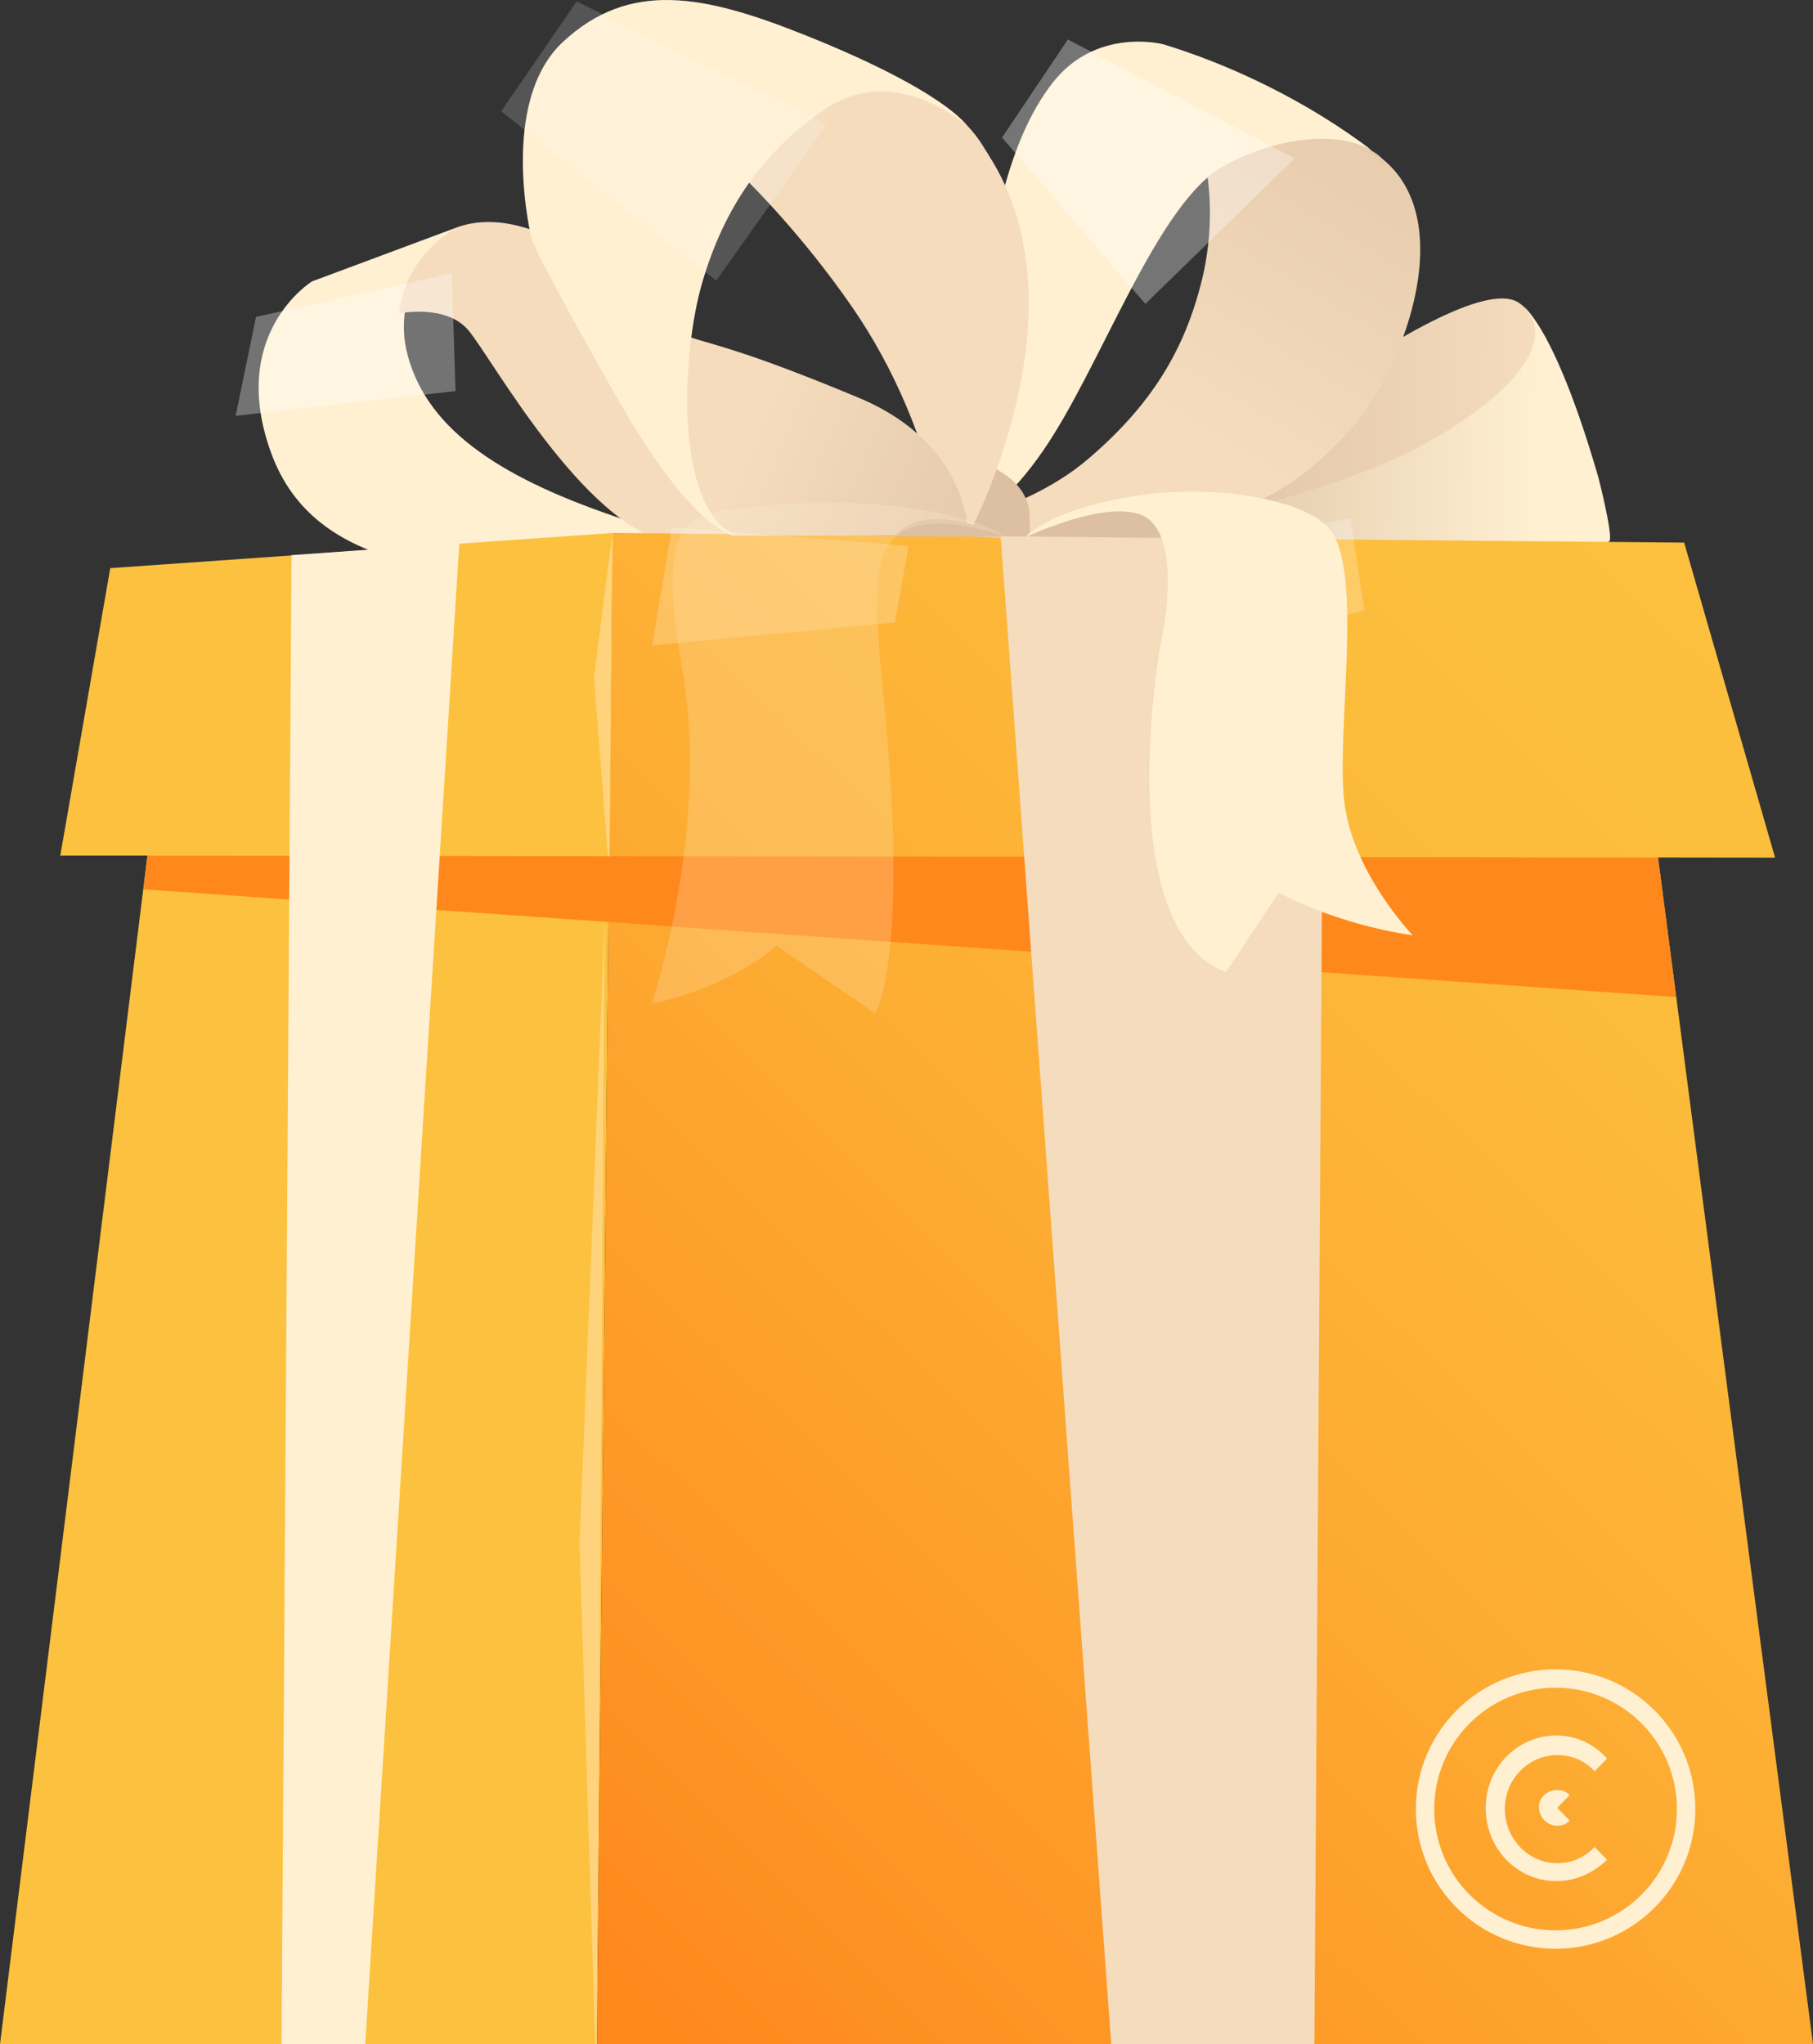 <svg width="493" height="556" viewBox="0 0 493 556" fill="none" xmlns="http://www.w3.org/2000/svg">
<rect x="0" y="0" width="493" height="556" fill="#333333" stroke="none"/>
<path d="M309.157 145.52C309.157 145.52 398.203 128.714 413.729 98.102C413.729 98.102 419.602 87.418 413.524 82.692C413.524 82.692 422.272 87.171 434.635 129.824C434.635 129.824 438.496 144.863 437.716 147.041C437.716 147.041 406.993 179.913 338.935 160.19C332.774 158.423 309.157 145.52 309.157 145.52Z" fill="url(#paint0_linear)"/>
<path d="M309.362 143.589C309.362 143.589 398.203 69.626 413.524 82.734C428.844 95.842 395.985 119.017 370.602 128.427C345.219 137.836 310.718 146.342 310.718 146.342L309.362 143.589Z" fill="url(#paint1_linear)"/>
<path d="M124.328 61.818C124.328 61.818 105.229 75.501 110.856 96.622C116.483 117.743 137.759 130.687 169.632 141.288C201.504 151.889 227.339 162.203 227.339 162.203L212.964 163.477C212.964 163.477 204.092 157.396 164.457 157.149C124.821 156.861 85.719 155.957 73.767 123.29C61.815 90.664 84.857 76.529 84.857 76.529L124.328 61.818Z" fill="#FFF0D2"/>
<path d="M238.84 160.642C238.84 160.642 167.701 46.368 124.287 61.818C124.287 61.818 110.24 69.174 108.515 85.24C108.515 85.24 121.042 82.651 127.203 89.637C133.323 96.622 158.706 143.384 182.487 147.534C206.269 151.684 223.684 162.943 223.684 162.943L238.84 160.642Z" fill="#F4DCBD"/>
<g opacity="0.56">
<path opacity="0.56" d="M69.619 86.185L122.85 74.31L123.876 106.361L64.074 113.1L69.619 86.185Z" fill="white"/>
</g>
<path d="M0 555.977H162.321L166.551 144.945L29.983 154.519L16.388 232.715H40.087L0 555.977Z" fill="#FCC23F"/>
<path d="M493 555.977L450.859 233.208L482.69 233.249L457.965 147.575L166.551 144.945L162.321 555.977H493Z" fill="url(#paint2_linear)"/>
<path d="M250.916 144.247C250.916 144.247 277.983 139.973 295.562 125.098C313.141 110.223 322.054 95.184 326.695 76.693C331.337 58.202 327.558 43.656 327.558 43.656C327.558 43.656 349.491 21.919 375.86 43.163C397.423 60.544 380.665 102.457 366.988 117.044C353.311 131.591 335.403 149.876 264.839 145.931C261.102 145.726 250.916 144.247 250.916 144.247Z" fill="url(#paint3_linear)"/>
<path d="M40.087 232.715L450.859 233.208L455.788 271.176L39.06 241.878L40.087 232.715Z" fill="#FF881D"/>
<path d="M255.146 144.904C255.146 144.904 267.509 145.849 283.527 122.756C299.546 99.663 314.661 54.751 333.144 44.93C351.627 35.109 369.37 36.219 375.901 43.204C375.901 43.204 352.9 23.275 316.386 12.057C316.386 12.057 298.067 7.168 286.115 22.659C274.163 38.15 269.522 62.353 266.605 88.445C263.73 114.538 259.377 139.809 255.146 144.904Z" fill="#FFF0D2"/>
<path d="M257.282 123.208C257.282 123.208 278.927 125.879 279.954 139.685C280.077 141.37 280.077 146.219 280.077 146.219L252.394 145.561L257.282 123.208Z" fill="#DDC0A2"/>
<path d="M263.237 145.644C263.237 145.644 295.11 86.843 270.22 44.437C269.521 43.245 268.536 41.725 267.303 39.712C256.707 22.453 233.336 19.454 218.098 32.274C213.169 36.424 207.912 42.013 203.558 49.532C203.558 49.532 218.057 63.667 231.775 83.597C243.399 100.444 251.367 119.798 255.844 140.055L256.83 145.274L263.237 145.644Z" fill="#F4DCBD"/>
<path d="M263.237 145.644C263.237 145.644 264.141 120.948 233.377 108.128C202.614 95.307 194.686 94.034 186.759 91.445C186.759 91.445 185.486 115.771 188.567 130.07C190.251 137.754 194.974 144.411 200.149 145.685L263.237 145.644Z" fill="url(#paint4_linear)"/>
<path d="M200.19 145.726C200.19 145.726 189.388 146.137 167.743 108.128C146.138 70.16 144.577 65.064 144.577 65.064C144.577 65.064 135.295 27.713 153.244 11.236C171.234 -5.283 191.072 -1.585 218.714 9.469C257.323 24.878 263.032 34.288 263.032 34.288C263.032 34.288 243.728 16.824 224.711 29.48C207.337 41.026 196.904 56.764 191.072 76.447C185.281 95.8 183.145 138.206 200.19 145.726Z" fill="#FFF0D2"/>
<path d="M278.722 146.178L316.139 146.342C316.139 146.342 315.03 136.727 300.285 139.275C285.54 141.822 278.722 146.178 278.722 146.178Z" fill="#DDC0A2"/>
<path d="M243.276 145.89L273.464 146.013C273.464 146.013 251.778 135.166 243.276 145.89Z" fill="#DDC0A2"/>
<g opacity="0.47">
<path opacity="0.47" d="M273.464 146.013C273.464 146.013 250.997 137.138 242.454 147.082C233.87 157.026 241.715 186.324 242.824 226.716C243.933 267.108 237.977 275.614 237.977 275.614L211.156 257.164C211.156 257.164 199.985 268.012 177.271 272.984C177.271 272.984 193.29 224.702 185.445 181.352C177.6 138.001 189.182 139.768 202.572 138.042C221.096 135.576 257.076 135.741 273.464 146.013Z" fill="#FFF0D2"/>
<path opacity="0.47" d="M182.693 143.425L247.095 148.479L243.358 169.271L177.353 175.517L182.693 143.425Z" fill="white"/>
</g>
<g opacity="0.47">
<path opacity="0.47" d="M313.921 150.492L367.234 141L371.013 166.025L309.732 182.584L313.921 150.492Z" fill="white"/>
</g>
<g opacity="0.41">
<path opacity="0.41" d="M156.817 0.388L224.793 33.918L194.769 76.323L136.281 30.261L156.817 0.388Z" fill="white"/>
</g>
<g opacity="0.57">
<path opacity="0.57" d="M290.387 10.742L352.037 43.081L311.457 82.651L272.479 37.41L290.387 10.742Z" fill="white"/>
</g>
<path d="M165.237 232.181L161.541 184.228L166.551 144.945L165.771 233.249" fill="#FFD37B"/>
<path d="M357.418 555.977L360.129 146.753L272.109 145.849L302.175 555.977H357.418Z" fill="#F4DCBD"/>
<path d="M278.722 146.178C278.722 146.178 299.546 136.152 310.102 139.932C320.657 143.712 317.289 167.381 316.098 172.517C314.907 177.653 302.215 252.398 333.349 264.437L347.724 242.782C347.724 242.782 362.798 251.247 384.156 254.37C384.156 254.37 367.398 236.947 365.468 217.347C363.538 197.747 370.479 157.108 362.1 144.616C356.761 136.645 333.801 131.837 312.032 134.426C299.669 135.905 284.965 139.932 278.722 146.178Z" fill="#FFF0D2"/>
<path d="M99.315 555.977L124.903 147.739L79.271 150.985L76.56 555.977H99.315Z" fill="#FFF0D2"/>
<path d="M162.279 555.977L164.456 249.932L157.597 419.637L161.869 555.977H162.279Z" fill="#FFD37B"/>
<circle cx="423" cy="492" r="35.5" stroke="#FFF0D2" stroke-width="5"/>
<path fill-rule="evenodd" clip-rule="evenodd" d="M423.212 511.602C428.637 511.602 433.384 509.287 437 505.813L433.61 502.339C430.897 505.118 427.507 506.739 423.438 506.739C415.527 506.739 409.199 500.023 409.199 491.917C409.199 483.811 415.753 477.327 423.438 477.327C427.507 477.327 431.123 478.948 433.61 481.727L437 478.253C433.384 474.316 428.637 472 423.212 472C412.589 472 404 480.801 404 491.685C404 502.802 412.589 511.602 423.212 511.602Z" fill="#FFF0D2"/>
<path fill-rule="evenodd" clip-rule="evenodd" d="M423.438 486.822C424.795 486.822 425.925 487.285 426.829 488.211L423.438 491.685L426.829 495.159C425.925 496.085 424.795 496.549 423.438 496.549C420.726 496.549 418.466 494.233 418.466 491.454C418.466 488.906 420.726 486.822 423.438 486.822Z" fill="#FFF0D2"/>
<defs>
<linearGradient id="paint0_linear" x1="309.349" y1="125.474" x2="438.019" y2="126.688" gradientUnits="userSpaceOnUse">
<stop stop-color="#DDC0A2"/>
<stop offset="0.854" stop-color="#FFF0D2"/>
</linearGradient>
<linearGradient id="paint1_linear" x1="309.644" y1="114.236" x2="417.229" y2="115.251" gradientUnits="userSpaceOnUse">
<stop stop-color="#DDC0A2"/>
<stop offset="1" stop-color="#F4DCBD"/>
</linearGradient>
<linearGradient id="paint2_linear" x1="156.206" y1="526.569" x2="524.468" y2="153.192" gradientUnits="userSpaceOnUse">
<stop stop-color="#FF881D"/>
<stop offset="0.122" stop-color="#FE9324"/>
<stop offset="0.458" stop-color="#FDAD33"/>
<stop offset="0.76" stop-color="#FCBD3C"/>
<stop offset="1" stop-color="#FCC23F"/>
</linearGradient>
<linearGradient id="paint3_linear" x1="403.916" y1="-26.542" x2="319.25" y2="114.507" gradientUnits="userSpaceOnUse">
<stop stop-color="#DDC0A2"/>
<stop offset="1" stop-color="#F4DCBD"/>
</linearGradient>
<linearGradient id="paint4_linear" x1="298.079" y1="161.073" x2="203.283" y2="121.371" gradientUnits="userSpaceOnUse">
<stop stop-color="#DDC0A2"/>
<stop offset="1" stop-color="#F4DCBD"/>
</linearGradient>
</defs>
</svg>
